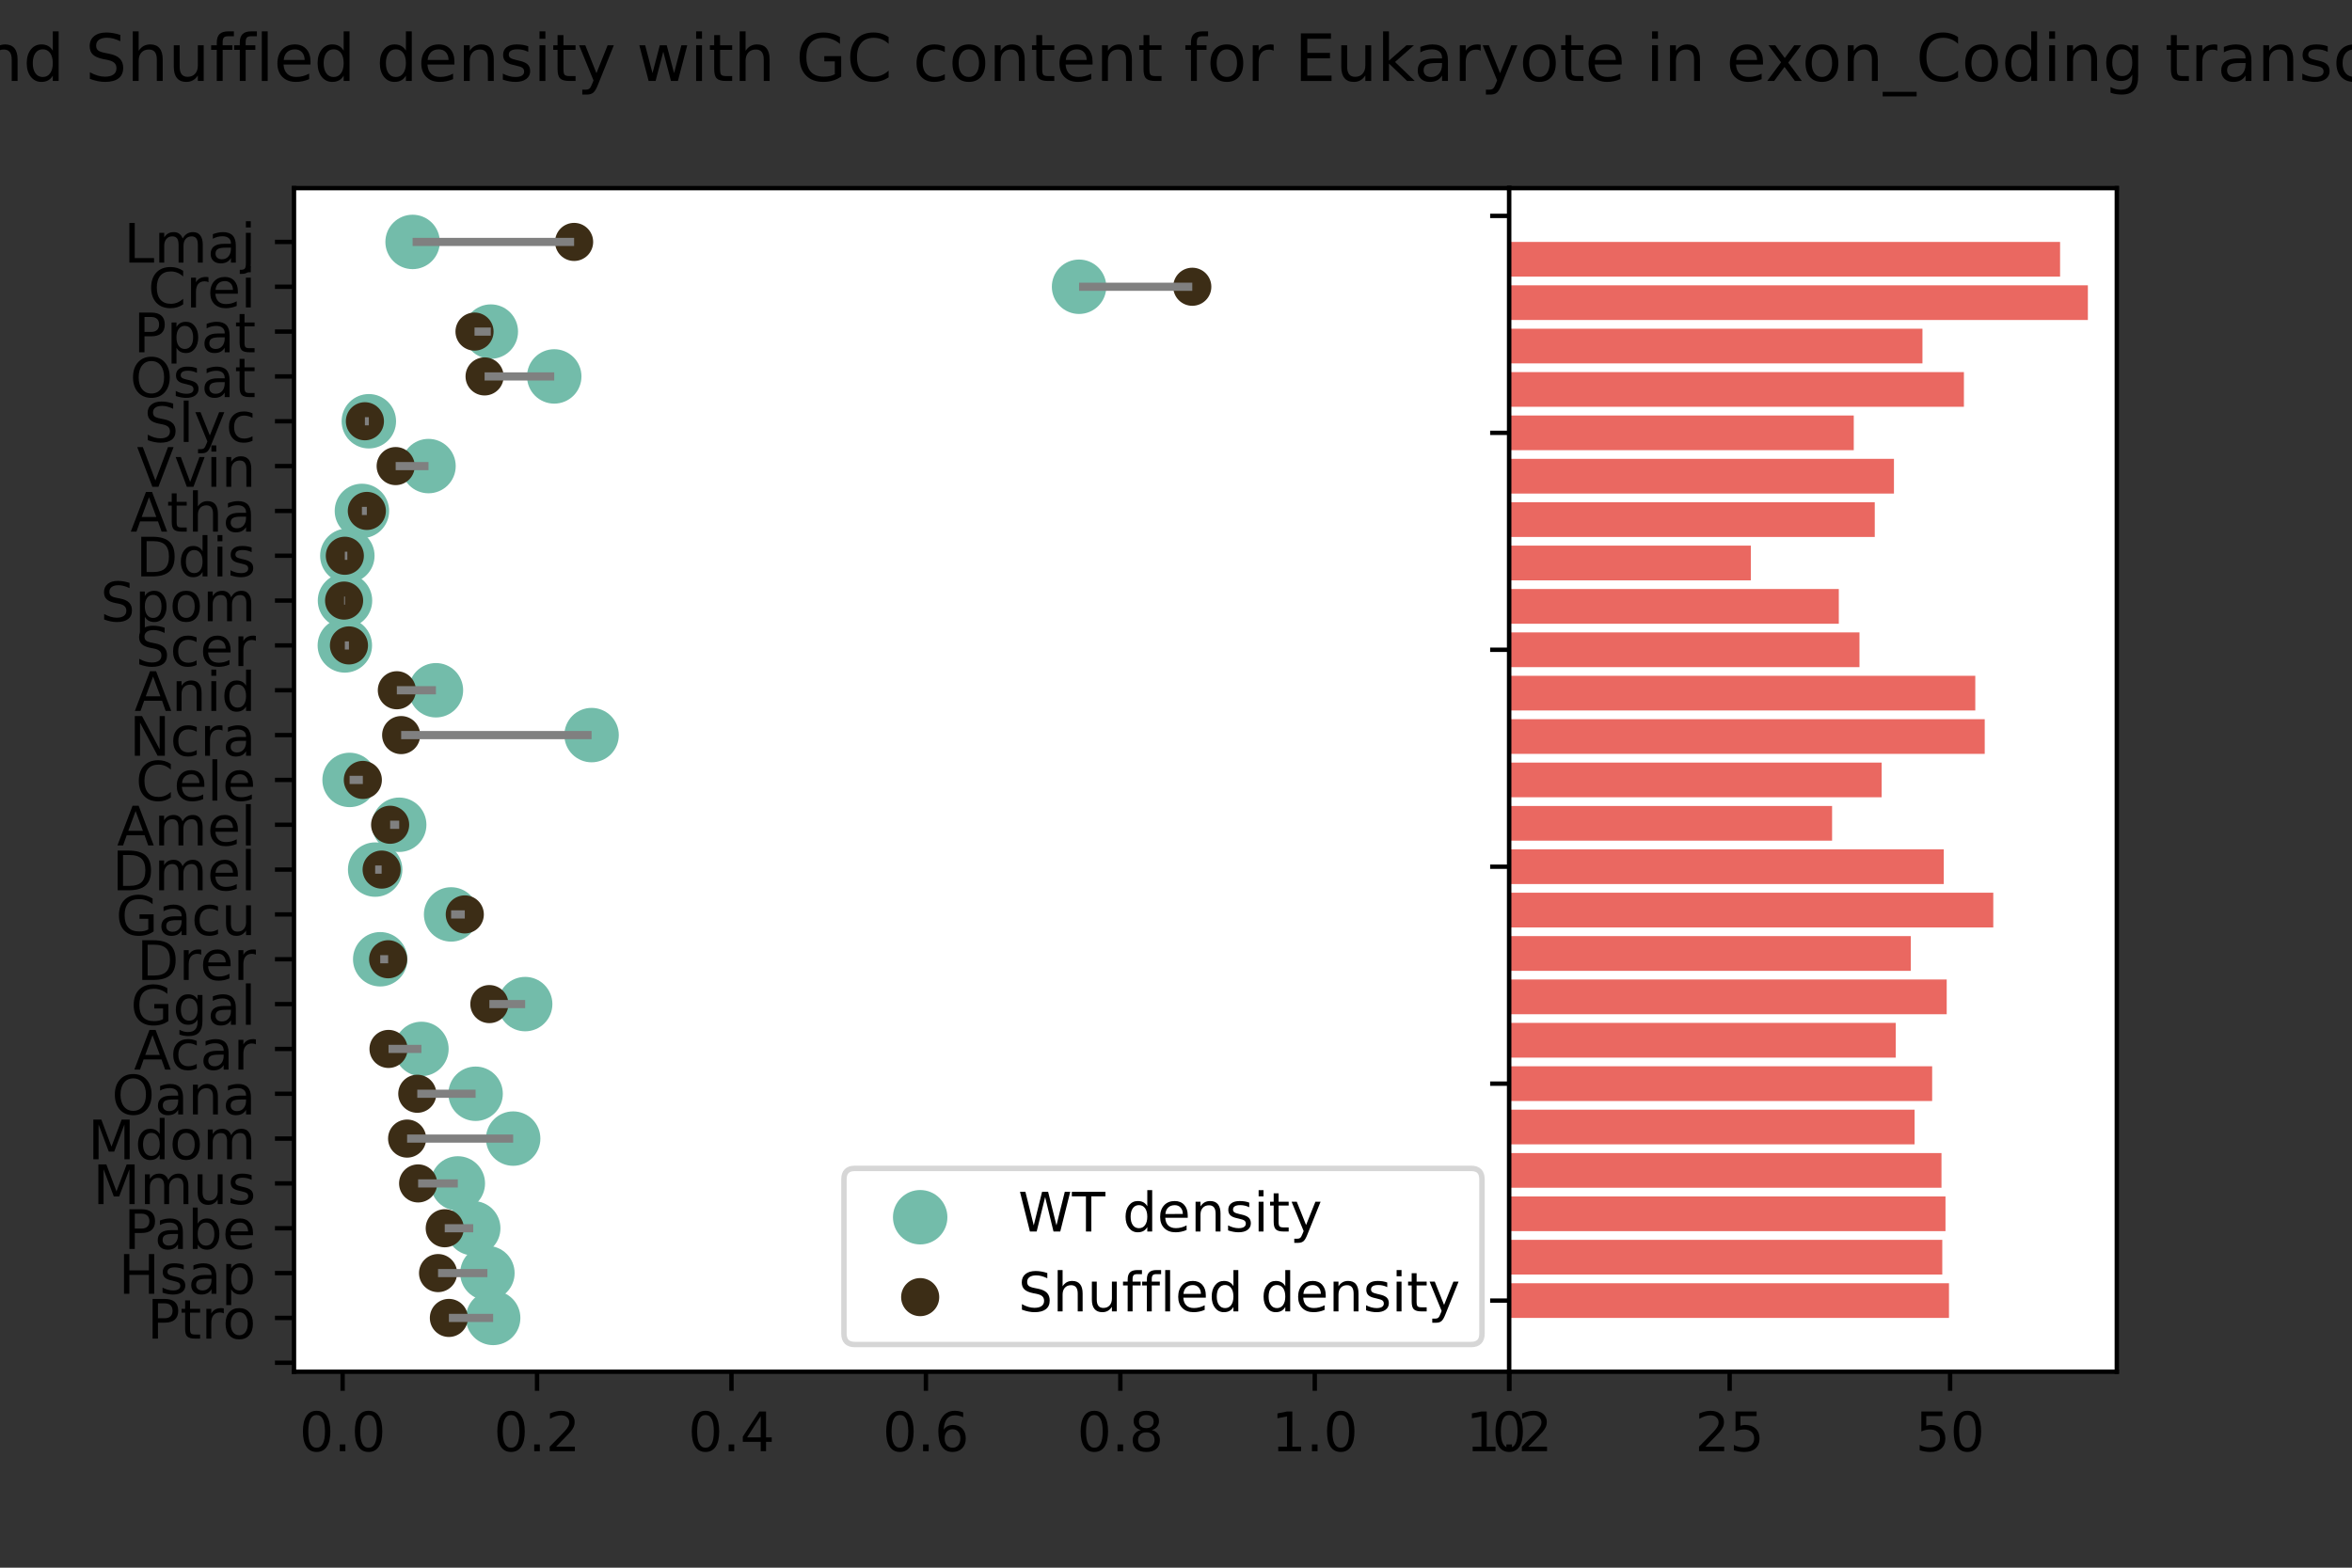 <?xml version="1.0" encoding="utf-8" standalone="no"?>
<!DOCTYPE svg PUBLIC "-//W3C//DTD SVG 1.1//EN"
  "http://www.w3.org/Graphics/SVG/1.1/DTD/svg11.dtd">
<!-- Created with matplotlib (https://matplotlib.org/) -->
<svg height="288pt" version="1.1" viewBox="0 0 432 288" width="432pt" xmlns="http://www.w3.org/2000/svg" xmlns:xlink="http://www.w3.org/1999/xlink">
 <rect x="0" y="0" width="432" height="288" fill="#333333" stroke="none"/>
 <defs>
  <style type="text/css">*{stroke-linecap:butt;stroke-linejoin:round;}</style>
 </defs>
 <g id="figure_1">
  <g id="patch_1">
   <path d="M 0 288 
L 432 288 
L 432 0 
L 0 0 
z
" style="fill:none;"/>
  </g>
  <g id="axes_1">
   <g id="patch_2">
    <path d="M 54 252 
L 277.2 252 
L 277.2 34.56 
L 54 34.56 
z
" style="fill:#ffffff;"/>
   </g>
   <g id="PathCollection_1">
    <defs>
     <path d="M 0 3 
C 0.796 3 1.559 2.684 2.121 2.121 
C 2.684 1.559 3 0.796 3 0 
C 3 -0.796 2.684 -1.559 2.121 -2.121 
C 1.559 -2.684 0.796 -3 0 -3 
C -0.796 -3 -1.559 -2.684 -2.121 -2.121 
C -2.684 -1.559 -3 -0.796 -3 0 
C -3 0.796 -2.684 1.559 -2.121 2.121 
C -1.559 2.684 -0.796 3 0 3 
z
" id="mb98b9eae66" style="stroke:#73bcaa;stroke-width:4;"/>
    </defs>
    <g clip-path="url(#p3ae476eaea)">
     <use style="fill:#73bcaa;stroke:#73bcaa;stroke-width:4;" x="90.58" xlink:href="#mb98b9eae66" y="242.116"/>
     <use style="fill:#73bcaa;stroke:#73bcaa;stroke-width:4;" x="89.523" xlink:href="#mb98b9eae66" y="233.88"/>
     <use style="fill:#73bcaa;stroke:#73bcaa;stroke-width:4;" x="86.919" xlink:href="#mb98b9eae66" y="225.644"/>
     <use style="fill:#73bcaa;stroke:#73bcaa;stroke-width:4;" x="84.089" xlink:href="#mb98b9eae66" y="217.407"/>
     <use style="fill:#73bcaa;stroke:#73bcaa;stroke-width:4;" x="94.254" xlink:href="#mb98b9eae66" y="209.171"/>
     <use style="fill:#73bcaa;stroke:#73bcaa;stroke-width:4;" x="87.356" xlink:href="#mb98b9eae66" y="200.935"/>
     <use style="fill:#73bcaa;stroke:#73bcaa;stroke-width:4;" x="77.405" xlink:href="#mb98b9eae66" y="192.698"/>
     <use style="fill:#73bcaa;stroke:#73bcaa;stroke-width:4;" x="96.459" xlink:href="#mb98b9eae66" y="184.462"/>
     <use style="fill:#73bcaa;stroke:#73bcaa;stroke-width:4;" x="69.835" xlink:href="#mb98b9eae66" y="176.225"/>
     <use style="fill:#73bcaa;stroke:#73bcaa;stroke-width:4;" x="82.857" xlink:href="#mb98b9eae66" y="167.989"/>
     <use style="fill:#73bcaa;stroke:#73bcaa;stroke-width:4;" x="68.908" xlink:href="#mb98b9eae66" y="159.753"/>
     <use style="fill:#73bcaa;stroke:#73bcaa;stroke-width:4;" x="73.323" xlink:href="#mb98b9eae66" y="151.516"/>
     <use style="fill:#73bcaa;stroke:#73bcaa;stroke-width:4;" x="64.21" xlink:href="#mb98b9eae66" y="143.28"/>
     <use style="fill:#73bcaa;stroke:#73bcaa;stroke-width:4;" x="108.659" xlink:href="#mb98b9eae66" y="135.044"/>
     <use style="fill:#73bcaa;stroke:#73bcaa;stroke-width:4;" x="80.069" xlink:href="#mb98b9eae66" y="126.807"/>
     <use style="fill:#73bcaa;stroke:#73bcaa;stroke-width:4;" x="63.337" xlink:href="#mb98b9eae66" y="118.571"/>
     <use style="fill:#73bcaa;stroke:#73bcaa;stroke-width:4;" x="63.367" xlink:href="#mb98b9eae66" y="110.335"/>
     <use style="fill:#73bcaa;stroke:#73bcaa;stroke-width:4;" x="63.798" xlink:href="#mb98b9eae66" y="102.098"/>
     <use style="fill:#73bcaa;stroke:#73bcaa;stroke-width:4;" x="66.474" xlink:href="#mb98b9eae66" y="93.862"/>
     <use style="fill:#73bcaa;stroke:#73bcaa;stroke-width:4;" x="78.704" xlink:href="#mb98b9eae66" y="85.625"/>
     <use style="fill:#73bcaa;stroke:#73bcaa;stroke-width:4;" x="67.746" xlink:href="#mb98b9eae66" y="77.389"/>
     <use style="fill:#73bcaa;stroke:#73bcaa;stroke-width:4;" x="101.799" xlink:href="#mb98b9eae66" y="69.153"/>
     <use style="fill:#73bcaa;stroke:#73bcaa;stroke-width:4;" x="90.151" xlink:href="#mb98b9eae66" y="60.916"/>
     <use style="fill:#73bcaa;stroke:#73bcaa;stroke-width:4;" x="198.195" xlink:href="#mb98b9eae66" y="52.68"/>
     <use style="fill:#73bcaa;stroke:#73bcaa;stroke-width:4;" x="75.784" xlink:href="#mb98b9eae66" y="44.444"/>
    </g>
   </g>
   <g id="PathCollection_2">
    <defs>
     <path d="M 0 3 
C 0.796 3 1.559 2.684 2.121 2.121 
C 2.684 1.559 3 0.796 3 0 
C 3 -0.796 2.684 -1.559 2.121 -2.121 
C 1.559 -2.684 0.796 -3 0 -3 
C -0.796 -3 -1.559 -2.684 -2.121 -2.121 
C -2.684 -1.559 -3 -0.796 -3 0 
C -3 0.796 -2.684 1.559 -2.121 2.121 
C -1.559 2.684 -0.796 3 0 3 
z
" id="md33541ab8a" style="stroke:#3c2d16;"/>
    </defs>
    <g clip-path="url(#p3ae476eaea)">
     <use style="fill:#3c2d16;stroke:#3c2d16;" x="82.449" xlink:href="#md33541ab8a" y="242.116"/>
     <use style="fill:#3c2d16;stroke:#3c2d16;" x="80.459" xlink:href="#md33541ab8a" y="233.88"/>
     <use style="fill:#3c2d16;stroke:#3c2d16;" x="81.687" xlink:href="#md33541ab8a" y="225.644"/>
     <use style="fill:#3c2d16;stroke:#3c2d16;" x="76.798" xlink:href="#md33541ab8a" y="217.407"/>
     <use style="fill:#3c2d16;stroke:#3c2d16;" x="74.777" xlink:href="#md33541ab8a" y="209.171"/>
     <use style="fill:#3c2d16;stroke:#3c2d16;" x="76.645" xlink:href="#md33541ab8a" y="200.935"/>
     <use style="fill:#3c2d16;stroke:#3c2d16;" x="71.361" xlink:href="#md33541ab8a" y="192.698"/>
     <use style="fill:#3c2d16;stroke:#3c2d16;" x="89.883" xlink:href="#md33541ab8a" y="184.462"/>
     <use style="fill:#3c2d16;stroke:#3c2d16;" x="71.292" xlink:href="#md33541ab8a" y="176.225"/>
     <use style="fill:#3c2d16;stroke:#3c2d16;" x="85.369" xlink:href="#md33541ab8a" y="167.989"/>
     <use style="fill:#3c2d16;stroke:#3c2d16;" x="70.097" xlink:href="#md33541ab8a" y="159.753"/>
     <use style="fill:#3c2d16;stroke:#3c2d16;" x="71.657" xlink:href="#md33541ab8a" y="151.516"/>
     <use style="fill:#3c2d16;stroke:#3c2d16;" x="66.644" xlink:href="#md33541ab8a" y="143.28"/>
     <use style="fill:#3c2d16;stroke:#3c2d16;" x="73.682" xlink:href="#md33541ab8a" y="135.044"/>
     <use style="fill:#3c2d16;stroke:#3c2d16;" x="72.89" xlink:href="#md33541ab8a" y="126.807"/>
     <use style="fill:#3c2d16;stroke:#3c2d16;" x="64.092" xlink:href="#md33541ab8a" y="118.571"/>
     <use style="fill:#3c2d16;stroke:#3c2d16;" x="63.202" xlink:href="#md33541ab8a" y="110.335"/>
     <use style="fill:#3c2d16;stroke:#3c2d16;" x="63.336" xlink:href="#md33541ab8a" y="102.098"/>
     <use style="fill:#3c2d16;stroke:#3c2d16;" x="67.379" xlink:href="#md33541ab8a" y="93.862"/>
     <use style="fill:#3c2d16;stroke:#3c2d16;" x="72.675" xlink:href="#md33541ab8a" y="85.625"/>
     <use style="fill:#3c2d16;stroke:#3c2d16;" x="67.024" xlink:href="#md33541ab8a" y="77.389"/>
     <use style="fill:#3c2d16;stroke:#3c2d16;" x="89.006" xlink:href="#md33541ab8a" y="69.153"/>
     <use style="fill:#3c2d16;stroke:#3c2d16;" x="87.157" xlink:href="#md33541ab8a" y="60.916"/>
     <use style="fill:#3c2d16;stroke:#3c2d16;" x="218.991" xlink:href="#md33541ab8a" y="52.68"/>
     <use style="fill:#3c2d16;stroke:#3c2d16;" x="105.448" xlink:href="#md33541ab8a" y="44.444"/>
    </g>
   </g>
   <g id="matplotlib.axis_1">
    <g id="xtick_1">
     <g id="line2d_1">
      <defs>
       <path d="M 0 0 
L 0 3.5 
" id="m061e9eb0d9" style="stroke:#000000;stroke-width:0.8;"/>
      </defs>
      <g>
       <use style="stroke:#000000;stroke-width:0.8;" x="62.928" xlink:href="#m061e9eb0d9" y="252"/>
      </g>
     </g>
     <g id="text_1">
      <!-- 0.0 -->
      <g transform="translate(54.976 266.598)scale(0.1 -0.1)">
       <defs>
        <path d="M 31.781 66.406 
Q 24.172 66.406 20.328 58.906 
Q 16.5 51.422 16.5 36.375 
Q 16.5 21.391 20.328 13.891 
Q 24.172 6.391 31.781 6.391 
Q 39.453 6.391 43.281 13.891 
Q 47.125 21.391 47.125 36.375 
Q 47.125 51.422 43.281 58.906 
Q 39.453 66.406 31.781 66.406 
z
M 31.781 74.219 
Q 44.047 74.219 50.516 64.516 
Q 56.984 54.828 56.984 36.375 
Q 56.984 17.969 50.516 8.266 
Q 44.047 -1.422 31.781 -1.422 
Q 19.531 -1.422 13.062 8.266 
Q 6.594 17.969 6.594 36.375 
Q 6.594 54.828 13.062 64.516 
Q 19.531 74.219 31.781 74.219 
z
" id="DejaVuSans-48"/>
        <path d="M 10.688 12.406 
L 21 12.406 
L 21 0 
L 10.688 0 
z
" id="DejaVuSans-46"/>
       </defs>
       <use xlink:href="#DejaVuSans-48"/>
       <use x="63.623" xlink:href="#DejaVuSans-46"/>
       <use x="95.41" xlink:href="#DejaVuSans-48"/>
      </g>
     </g>
    </g>
    <g id="xtick_2">
     <g id="line2d_2">
      <g>
       <use style="stroke:#000000;stroke-width:0.8;" x="98.64" xlink:href="#m061e9eb0d9" y="252"/>
      </g>
     </g>
     <g id="text_2">
      <!-- 0.2 -->
      <g transform="translate(90.688 266.598)scale(0.1 -0.1)">
       <defs>
        <path d="M 19.188 8.297 
L 53.609 8.297 
L 53.609 0 
L 7.328 0 
L 7.328 8.297 
Q 12.938 14.109 22.625 23.891 
Q 32.328 33.688 34.812 36.531 
Q 39.547 41.844 41.422 45.531 
Q 43.312 49.219 43.312 52.781 
Q 43.312 58.594 39.234 62.25 
Q 35.156 65.922 28.609 65.922 
Q 23.969 65.922 18.812 64.312 
Q 13.672 62.703 7.812 59.422 
L 7.812 69.391 
Q 13.766 71.781 18.938 73 
Q 24.125 74.219 28.422 74.219 
Q 39.75 74.219 46.484 68.547 
Q 53.219 62.891 53.219 53.422 
Q 53.219 48.922 51.531 44.891 
Q 49.859 40.875 45.406 35.406 
Q 44.188 33.984 37.641 27.219 
Q 31.109 20.453 19.188 8.297 
z
" id="DejaVuSans-50"/>
       </defs>
       <use xlink:href="#DejaVuSans-48"/>
       <use x="63.623" xlink:href="#DejaVuSans-46"/>
       <use x="95.41" xlink:href="#DejaVuSans-50"/>
      </g>
     </g>
    </g>
    <g id="xtick_3">
     <g id="line2d_3">
      <g>
       <use style="stroke:#000000;stroke-width:0.8;" x="134.352" xlink:href="#m061e9eb0d9" y="252"/>
      </g>
     </g>
     <g id="text_3">
      <!-- 0.4 -->
      <g transform="translate(126.4 266.598)scale(0.1 -0.1)">
       <defs>
        <path d="M 37.797 64.312 
L 12.891 25.391 
L 37.797 25.391 
z
M 35.203 72.906 
L 47.609 72.906 
L 47.609 25.391 
L 58.016 25.391 
L 58.016 17.188 
L 47.609 17.188 
L 47.609 0 
L 37.797 0 
L 37.797 17.188 
L 4.891 17.188 
L 4.891 26.703 
z
" id="DejaVuSans-52"/>
       </defs>
       <use xlink:href="#DejaVuSans-48"/>
       <use x="63.623" xlink:href="#DejaVuSans-46"/>
       <use x="95.41" xlink:href="#DejaVuSans-52"/>
      </g>
     </g>
    </g>
    <g id="xtick_4">
     <g id="line2d_4">
      <g>
       <use style="stroke:#000000;stroke-width:0.8;" x="170.064" xlink:href="#m061e9eb0d9" y="252"/>
      </g>
     </g>
     <g id="text_4">
      <!-- 0.6 -->
      <g transform="translate(162.112 266.598)scale(0.1 -0.1)">
       <defs>
        <path d="M 33.016 40.375 
Q 26.375 40.375 22.484 35.828 
Q 18.609 31.297 18.609 23.391 
Q 18.609 15.531 22.484 10.953 
Q 26.375 6.391 33.016 6.391 
Q 39.656 6.391 43.531 10.953 
Q 47.406 15.531 47.406 23.391 
Q 47.406 31.297 43.531 35.828 
Q 39.656 40.375 33.016 40.375 
z
M 52.594 71.297 
L 52.594 62.312 
Q 48.875 64.062 45.094 64.984 
Q 41.312 65.922 37.594 65.922 
Q 27.828 65.922 22.672 59.328 
Q 17.531 52.734 16.797 39.406 
Q 19.672 43.656 24.016 45.922 
Q 28.375 48.188 33.594 48.188 
Q 44.578 48.188 50.953 41.516 
Q 57.328 34.859 57.328 23.391 
Q 57.328 12.156 50.688 5.359 
Q 44.047 -1.422 33.016 -1.422 
Q 20.359 -1.422 13.672 8.266 
Q 6.984 17.969 6.984 36.375 
Q 6.984 53.656 15.188 63.938 
Q 23.391 74.219 37.203 74.219 
Q 40.922 74.219 44.703 73.484 
Q 48.484 72.75 52.594 71.297 
z
" id="DejaVuSans-54"/>
       </defs>
       <use xlink:href="#DejaVuSans-48"/>
       <use x="63.623" xlink:href="#DejaVuSans-46"/>
       <use x="95.41" xlink:href="#DejaVuSans-54"/>
      </g>
     </g>
    </g>
    <g id="xtick_5">
     <g id="line2d_5">
      <g>
       <use style="stroke:#000000;stroke-width:0.8;" x="205.776" xlink:href="#m061e9eb0d9" y="252"/>
      </g>
     </g>
     <g id="text_5">
      <!-- 0.8 -->
      <g transform="translate(197.824 266.598)scale(0.1 -0.1)">
       <defs>
        <path d="M 31.781 34.625 
Q 24.75 34.625 20.719 30.859 
Q 16.703 27.094 16.703 20.516 
Q 16.703 13.922 20.719 10.156 
Q 24.75 6.391 31.781 6.391 
Q 38.812 6.391 42.859 10.172 
Q 46.922 13.969 46.922 20.516 
Q 46.922 27.094 42.891 30.859 
Q 38.875 34.625 31.781 34.625 
z
M 21.922 38.812 
Q 15.578 40.375 12.031 44.719 
Q 8.5 49.078 8.5 55.328 
Q 8.5 64.062 14.719 69.141 
Q 20.953 74.219 31.781 74.219 
Q 42.672 74.219 48.875 69.141 
Q 55.078 64.062 55.078 55.328 
Q 55.078 49.078 51.531 44.719 
Q 48 40.375 41.703 38.812 
Q 48.828 37.156 52.797 32.312 
Q 56.781 27.484 56.781 20.516 
Q 56.781 9.906 50.312 4.234 
Q 43.844 -1.422 31.781 -1.422 
Q 19.734 -1.422 13.25 4.234 
Q 6.781 9.906 6.781 20.516 
Q 6.781 27.484 10.781 32.312 
Q 14.797 37.156 21.922 38.812 
z
M 18.312 54.391 
Q 18.312 48.734 21.844 45.562 
Q 25.391 42.391 31.781 42.391 
Q 38.141 42.391 41.719 45.562 
Q 45.312 48.734 45.312 54.391 
Q 45.312 60.062 41.719 63.234 
Q 38.141 66.406 31.781 66.406 
Q 25.391 66.406 21.844 63.234 
Q 18.312 60.062 18.312 54.391 
z
" id="DejaVuSans-56"/>
       </defs>
       <use xlink:href="#DejaVuSans-48"/>
       <use x="63.623" xlink:href="#DejaVuSans-46"/>
       <use x="95.41" xlink:href="#DejaVuSans-56"/>
      </g>
     </g>
    </g>
    <g id="xtick_6">
     <g id="line2d_6">
      <g>
       <use style="stroke:#000000;stroke-width:0.8;" x="241.488" xlink:href="#m061e9eb0d9" y="252"/>
      </g>
     </g>
     <g id="text_6">
      <!-- 1.0 -->
      <g transform="translate(233.536 266.598)scale(0.1 -0.1)">
       <defs>
        <path d="M 12.406 8.297 
L 28.516 8.297 
L 28.516 63.922 
L 10.984 60.406 
L 10.984 69.391 
L 28.422 72.906 
L 38.281 72.906 
L 38.281 8.297 
L 54.391 8.297 
L 54.391 0 
L 12.406 0 
z
" id="DejaVuSans-49"/>
       </defs>
       <use xlink:href="#DejaVuSans-49"/>
       <use x="63.623" xlink:href="#DejaVuSans-46"/>
       <use x="95.41" xlink:href="#DejaVuSans-48"/>
      </g>
     </g>
    </g>
    <g id="xtick_7">
     <g id="line2d_7">
      <g>
       <use style="stroke:#000000;stroke-width:0.8;" x="277.2" xlink:href="#m061e9eb0d9" y="252"/>
      </g>
     </g>
     <g id="text_7">
      <!-- 1.2 -->
      <g transform="translate(269.248 266.598)scale(0.1 -0.1)">
       <use xlink:href="#DejaVuSans-49"/>
       <use x="63.623" xlink:href="#DejaVuSans-46"/>
       <use x="95.41" xlink:href="#DejaVuSans-50"/>
      </g>
     </g>
    </g>
   </g>
   <g id="matplotlib.axis_2">
    <g id="ytick_1">
     <g id="line2d_8">
      <defs>
       <path d="M 0 0 
L -3.5 0 
" id="m9d6149b15e" style="stroke:#000000;stroke-width:0.8;"/>
      </defs>
      <g>
       <use style="stroke:#000000;stroke-width:0.8;" x="54" xlink:href="#m9d6149b15e" y="250.353"/>
      </g>
     </g>
    </g>
    <g id="ytick_2">
     <g id="line2d_9">
      <g>
       <use style="stroke:#000000;stroke-width:0.8;" x="54" xlink:href="#m9d6149b15e" y="242.116"/>
      </g>
     </g>
     <g id="text_8">
      <!-- Ptro -->
      <g transform="translate(27.045 245.916)scale(0.1 -0.1)">
       <defs>
        <path d="M 19.672 64.797 
L 19.672 37.406 
L 32.078 37.406 
Q 38.969 37.406 42.719 40.969 
Q 46.484 44.531 46.484 51.125 
Q 46.484 57.672 42.719 61.234 
Q 38.969 64.797 32.078 64.797 
z
M 9.812 72.906 
L 32.078 72.906 
Q 44.344 72.906 50.609 67.359 
Q 56.891 61.812 56.891 51.125 
Q 56.891 40.328 50.609 34.812 
Q 44.344 29.297 32.078 29.297 
L 19.672 29.297 
L 19.672 0 
L 9.812 0 
z
" id="DejaVuSans-80"/>
        <path d="M 18.312 70.219 
L 18.312 54.688 
L 36.812 54.688 
L 36.812 47.703 
L 18.312 47.703 
L 18.312 18.016 
Q 18.312 11.328 20.141 9.422 
Q 21.969 7.516 27.594 7.516 
L 36.812 7.516 
L 36.812 0 
L 27.594 0 
Q 17.188 0 13.234 3.875 
Q 9.281 7.766 9.281 18.016 
L 9.281 47.703 
L 2.688 47.703 
L 2.688 54.688 
L 9.281 54.688 
L 9.281 70.219 
z
" id="DejaVuSans-116"/>
        <path d="M 41.109 46.297 
Q 39.594 47.172 37.812 47.578 
Q 36.031 48 33.891 48 
Q 26.266 48 22.188 43.047 
Q 18.109 38.094 18.109 28.812 
L 18.109 0 
L 9.078 0 
L 9.078 54.688 
L 18.109 54.688 
L 18.109 46.188 
Q 20.953 51.172 25.484 53.578 
Q 30.031 56 36.531 56 
Q 37.453 56 38.578 55.875 
Q 39.703 55.766 41.062 55.516 
z
" id="DejaVuSans-114"/>
        <path d="M 30.609 48.391 
Q 23.391 48.391 19.188 42.75 
Q 14.984 37.109 14.984 27.297 
Q 14.984 17.484 19.156 11.844 
Q 23.344 6.203 30.609 6.203 
Q 37.797 6.203 41.984 11.859 
Q 46.188 17.531 46.188 27.297 
Q 46.188 37.016 41.984 42.703 
Q 37.797 48.391 30.609 48.391 
z
M 30.609 56 
Q 42.328 56 49.016 48.375 
Q 55.719 40.766 55.719 27.297 
Q 55.719 13.875 49.016 6.219 
Q 42.328 -1.422 30.609 -1.422 
Q 18.844 -1.422 12.172 6.219 
Q 5.516 13.875 5.516 27.297 
Q 5.516 40.766 12.172 48.375 
Q 18.844 56 30.609 56 
z
" id="DejaVuSans-111"/>
       </defs>
       <use xlink:href="#DejaVuSans-80"/>
       <use x="60.303" xlink:href="#DejaVuSans-116"/>
       <use x="99.512" xlink:href="#DejaVuSans-114"/>
       <use x="138.375" xlink:href="#DejaVuSans-111"/>
      </g>
     </g>
    </g>
    <g id="ytick_3">
     <g id="line2d_10">
      <g>
       <use style="stroke:#000000;stroke-width:0.8;" x="54" xlink:href="#m9d6149b15e" y="233.88"/>
      </g>
     </g>
     <g id="text_9">
      <!-- Hsap -->
      <g transform="translate(21.794 237.679)scale(0.1 -0.1)">
       <defs>
        <path d="M 9.812 72.906 
L 19.672 72.906 
L 19.672 43.016 
L 55.516 43.016 
L 55.516 72.906 
L 65.375 72.906 
L 65.375 0 
L 55.516 0 
L 55.516 34.719 
L 19.672 34.719 
L 19.672 0 
L 9.812 0 
z
" id="DejaVuSans-72"/>
        <path d="M 44.281 53.078 
L 44.281 44.578 
Q 40.484 46.531 36.375 47.5 
Q 32.281 48.484 27.875 48.484 
Q 21.188 48.484 17.844 46.438 
Q 14.5 44.391 14.5 40.281 
Q 14.5 37.156 16.891 35.375 
Q 19.281 33.594 26.516 31.984 
L 29.594 31.297 
Q 39.156 29.25 43.188 25.516 
Q 47.219 21.781 47.219 15.094 
Q 47.219 7.469 41.188 3.016 
Q 35.156 -1.422 24.609 -1.422 
Q 20.219 -1.422 15.453 -0.562 
Q 10.688 0.297 5.422 2 
L 5.422 11.281 
Q 10.406 8.688 15.234 7.391 
Q 20.062 6.109 24.812 6.109 
Q 31.156 6.109 34.562 8.281 
Q 37.984 10.453 37.984 14.406 
Q 37.984 18.062 35.516 20.016 
Q 33.062 21.969 24.703 23.781 
L 21.578 24.516 
Q 13.234 26.266 9.516 29.906 
Q 5.812 33.547 5.812 39.891 
Q 5.812 47.609 11.281 51.797 
Q 16.75 56 26.812 56 
Q 31.781 56 36.172 55.266 
Q 40.578 54.547 44.281 53.078 
z
" id="DejaVuSans-115"/>
        <path d="M 34.281 27.484 
Q 23.391 27.484 19.188 25 
Q 14.984 22.516 14.984 16.5 
Q 14.984 11.719 18.141 8.906 
Q 21.297 6.109 26.703 6.109 
Q 34.188 6.109 38.703 11.406 
Q 43.219 16.703 43.219 25.484 
L 43.219 27.484 
z
M 52.203 31.203 
L 52.203 0 
L 43.219 0 
L 43.219 8.297 
Q 40.141 3.328 35.547 0.953 
Q 30.953 -1.422 24.312 -1.422 
Q 15.922 -1.422 10.953 3.297 
Q 6 8.016 6 15.922 
Q 6 25.141 12.172 29.828 
Q 18.359 34.516 30.609 34.516 
L 43.219 34.516 
L 43.219 35.406 
Q 43.219 41.609 39.141 45 
Q 35.062 48.391 27.688 48.391 
Q 23 48.391 18.547 47.266 
Q 14.109 46.141 10.016 43.891 
L 10.016 52.203 
Q 14.938 54.109 19.578 55.047 
Q 24.219 56 28.609 56 
Q 40.484 56 46.344 49.844 
Q 52.203 43.703 52.203 31.203 
z
" id="DejaVuSans-97"/>
        <path d="M 18.109 8.203 
L 18.109 -20.797 
L 9.078 -20.797 
L 9.078 54.688 
L 18.109 54.688 
L 18.109 46.391 
Q 20.953 51.266 25.266 53.625 
Q 29.594 56 35.594 56 
Q 45.562 56 51.781 48.094 
Q 58.016 40.188 58.016 27.297 
Q 58.016 14.406 51.781 6.484 
Q 45.562 -1.422 35.594 -1.422 
Q 29.594 -1.422 25.266 0.953 
Q 20.953 3.328 18.109 8.203 
z
M 48.688 27.297 
Q 48.688 37.203 44.609 42.844 
Q 40.531 48.484 33.406 48.484 
Q 26.266 48.484 22.188 42.844 
Q 18.109 37.203 18.109 27.297 
Q 18.109 17.391 22.188 11.75 
Q 26.266 6.109 33.406 6.109 
Q 40.531 6.109 44.609 11.75 
Q 48.688 17.391 48.688 27.297 
z
" id="DejaVuSans-112"/>
       </defs>
       <use xlink:href="#DejaVuSans-72"/>
       <use x="75.195" xlink:href="#DejaVuSans-115"/>
       <use x="127.295" xlink:href="#DejaVuSans-97"/>
       <use x="188.574" xlink:href="#DejaVuSans-112"/>
      </g>
     </g>
    </g>
    <g id="ytick_4">
     <g id="line2d_11">
      <g>
       <use style="stroke:#000000;stroke-width:0.8;" x="54" xlink:href="#m9d6149b15e" y="225.644"/>
      </g>
     </g>
     <g id="text_10">
      <!-- Pabe -->
      <g transform="translate(22.791 229.443)scale(0.1 -0.1)">
       <defs>
        <path d="M 48.688 27.297 
Q 48.688 37.203 44.609 42.844 
Q 40.531 48.484 33.406 48.484 
Q 26.266 48.484 22.188 42.844 
Q 18.109 37.203 18.109 27.297 
Q 18.109 17.391 22.188 11.75 
Q 26.266 6.109 33.406 6.109 
Q 40.531 6.109 44.609 11.75 
Q 48.688 17.391 48.688 27.297 
z
M 18.109 46.391 
Q 20.953 51.266 25.266 53.625 
Q 29.594 56 35.594 56 
Q 45.562 56 51.781 48.094 
Q 58.016 40.188 58.016 27.297 
Q 58.016 14.406 51.781 6.484 
Q 45.562 -1.422 35.594 -1.422 
Q 29.594 -1.422 25.266 0.953 
Q 20.953 3.328 18.109 8.203 
L 18.109 0 
L 9.078 0 
L 9.078 75.984 
L 18.109 75.984 
z
" id="DejaVuSans-98"/>
        <path d="M 56.203 29.594 
L 56.203 25.203 
L 14.891 25.203 
Q 15.484 15.922 20.484 11.062 
Q 25.484 6.203 34.422 6.203 
Q 39.594 6.203 44.453 7.469 
Q 49.312 8.734 54.109 11.281 
L 54.109 2.781 
Q 49.266 0.734 44.188 -0.344 
Q 39.109 -1.422 33.891 -1.422 
Q 20.797 -1.422 13.156 6.188 
Q 5.516 13.812 5.516 26.812 
Q 5.516 40.234 12.766 48.109 
Q 20.016 56 32.328 56 
Q 43.359 56 49.781 48.891 
Q 56.203 41.797 56.203 29.594 
z
M 47.219 32.234 
Q 47.125 39.594 43.094 43.984 
Q 39.062 48.391 32.422 48.391 
Q 24.906 48.391 20.391 44.141 
Q 15.875 39.891 15.188 32.172 
z
" id="DejaVuSans-101"/>
       </defs>
       <use xlink:href="#DejaVuSans-80"/>
       <use x="55.803" xlink:href="#DejaVuSans-97"/>
       <use x="117.082" xlink:href="#DejaVuSans-98"/>
       <use x="180.559" xlink:href="#DejaVuSans-101"/>
      </g>
     </g>
    </g>
    <g id="ytick_5">
     <g id="line2d_12">
      <g>
       <use style="stroke:#000000;stroke-width:0.8;" x="54" xlink:href="#m9d6149b15e" y="217.407"/>
      </g>
     </g>
     <g id="text_11">
      <!-- Mmus -->
      <g transform="translate(17.084 221.206)scale(0.1 -0.1)">
       <defs>
        <path d="M 9.812 72.906 
L 24.516 72.906 
L 43.109 23.297 
L 61.812 72.906 
L 76.516 72.906 
L 76.516 0 
L 66.891 0 
L 66.891 64.016 
L 48.094 14.016 
L 38.188 14.016 
L 19.391 64.016 
L 19.391 0 
L 9.812 0 
z
" id="DejaVuSans-77"/>
        <path d="M 52 44.188 
Q 55.375 50.25 60.062 53.125 
Q 64.75 56 71.094 56 
Q 79.641 56 84.281 50.016 
Q 88.922 44.047 88.922 33.016 
L 88.922 0 
L 79.891 0 
L 79.891 32.719 
Q 79.891 40.578 77.094 44.375 
Q 74.312 48.188 68.609 48.188 
Q 61.625 48.188 57.562 43.547 
Q 53.516 38.922 53.516 30.906 
L 53.516 0 
L 44.484 0 
L 44.484 32.719 
Q 44.484 40.625 41.703 44.406 
Q 38.922 48.188 33.109 48.188 
Q 26.219 48.188 22.156 43.531 
Q 18.109 38.875 18.109 30.906 
L 18.109 0 
L 9.078 0 
L 9.078 54.688 
L 18.109 54.688 
L 18.109 46.188 
Q 21.188 51.219 25.484 53.609 
Q 29.781 56 35.688 56 
Q 41.656 56 45.828 52.969 
Q 50 49.953 52 44.188 
z
" id="DejaVuSans-109"/>
        <path d="M 8.5 21.578 
L 8.5 54.688 
L 17.484 54.688 
L 17.484 21.922 
Q 17.484 14.156 20.5 10.266 
Q 23.531 6.391 29.594 6.391 
Q 36.859 6.391 41.078 11.031 
Q 45.312 15.672 45.312 23.688 
L 45.312 54.688 
L 54.297 54.688 
L 54.297 0 
L 45.312 0 
L 45.312 8.406 
Q 42.047 3.422 37.719 1 
Q 33.406 -1.422 27.688 -1.422 
Q 18.266 -1.422 13.375 4.438 
Q 8.5 10.297 8.5 21.578 
z
M 31.109 56 
z
" id="DejaVuSans-117"/>
       </defs>
       <use xlink:href="#DejaVuSans-77"/>
       <use x="86.279" xlink:href="#DejaVuSans-109"/>
       <use x="183.691" xlink:href="#DejaVuSans-117"/>
       <use x="247.07" xlink:href="#DejaVuSans-115"/>
      </g>
     </g>
    </g>
    <g id="ytick_6">
     <g id="line2d_13">
      <g>
       <use style="stroke:#000000;stroke-width:0.8;" x="54" xlink:href="#m9d6149b15e" y="209.171"/>
      </g>
     </g>
     <g id="text_12">
      <!-- Mdom -->
      <g transform="translate(16.164 212.97)scale(0.1 -0.1)">
       <defs>
        <path d="M 45.406 46.391 
L 45.406 75.984 
L 54.391 75.984 
L 54.391 0 
L 45.406 0 
L 45.406 8.203 
Q 42.578 3.328 38.25 0.953 
Q 33.938 -1.422 27.875 -1.422 
Q 17.969 -1.422 11.734 6.484 
Q 5.516 14.406 5.516 27.297 
Q 5.516 40.188 11.734 48.094 
Q 17.969 56 27.875 56 
Q 33.938 56 38.25 53.625 
Q 42.578 51.266 45.406 46.391 
z
M 14.797 27.297 
Q 14.797 17.391 18.875 11.75 
Q 22.953 6.109 30.078 6.109 
Q 37.203 6.109 41.297 11.75 
Q 45.406 17.391 45.406 27.297 
Q 45.406 37.203 41.297 42.844 
Q 37.203 48.484 30.078 48.484 
Q 22.953 48.484 18.875 42.844 
Q 14.797 37.203 14.797 27.297 
z
" id="DejaVuSans-100"/>
       </defs>
       <use xlink:href="#DejaVuSans-77"/>
       <use x="86.279" xlink:href="#DejaVuSans-100"/>
       <use x="149.756" xlink:href="#DejaVuSans-111"/>
       <use x="210.938" xlink:href="#DejaVuSans-109"/>
      </g>
     </g>
    </g>
    <g id="ytick_7">
     <g id="line2d_14">
      <g>
       <use style="stroke:#000000;stroke-width:0.8;" x="54" xlink:href="#m9d6149b15e" y="200.935"/>
      </g>
     </g>
     <g id="text_13">
      <!-- Oana -->
      <g transform="translate(20.534 204.734)scale(0.1 -0.1)">
       <defs>
        <path d="M 39.406 66.219 
Q 28.656 66.219 22.328 58.203 
Q 16.016 50.203 16.016 36.375 
Q 16.016 22.609 22.328 14.594 
Q 28.656 6.594 39.406 6.594 
Q 50.141 6.594 56.422 14.594 
Q 62.703 22.609 62.703 36.375 
Q 62.703 50.203 56.422 58.203 
Q 50.141 66.219 39.406 66.219 
z
M 39.406 74.219 
Q 54.734 74.219 63.906 63.938 
Q 73.094 53.656 73.094 36.375 
Q 73.094 19.141 63.906 8.859 
Q 54.734 -1.422 39.406 -1.422 
Q 24.031 -1.422 14.812 8.828 
Q 5.609 19.094 5.609 36.375 
Q 5.609 53.656 14.812 63.938 
Q 24.031 74.219 39.406 74.219 
z
" id="DejaVuSans-79"/>
        <path d="M 54.891 33.016 
L 54.891 0 
L 45.906 0 
L 45.906 32.719 
Q 45.906 40.484 42.875 44.328 
Q 39.844 48.188 33.797 48.188 
Q 26.516 48.188 22.312 43.547 
Q 18.109 38.922 18.109 30.906 
L 18.109 0 
L 9.078 0 
L 9.078 54.688 
L 18.109 54.688 
L 18.109 46.188 
Q 21.344 51.125 25.703 53.562 
Q 30.078 56 35.797 56 
Q 45.219 56 50.047 50.172 
Q 54.891 44.344 54.891 33.016 
z
" id="DejaVuSans-110"/>
       </defs>
       <use xlink:href="#DejaVuSans-79"/>
       <use x="78.711" xlink:href="#DejaVuSans-97"/>
       <use x="139.99" xlink:href="#DejaVuSans-110"/>
       <use x="203.369" xlink:href="#DejaVuSans-97"/>
      </g>
     </g>
    </g>
    <g id="ytick_8">
     <g id="line2d_15">
      <g>
       <use style="stroke:#000000;stroke-width:0.8;" x="54" xlink:href="#m9d6149b15e" y="192.698"/>
      </g>
     </g>
     <g id="text_14">
      <!-- Acar -->
      <g transform="translate(24.597 196.497)scale(0.1 -0.1)">
       <defs>
        <path d="M 34.188 63.188 
L 20.797 26.906 
L 47.609 26.906 
z
M 28.609 72.906 
L 39.797 72.906 
L 67.578 0 
L 57.328 0 
L 50.688 18.703 
L 17.828 18.703 
L 11.188 0 
L 0.781 0 
z
" id="DejaVuSans-65"/>
        <path d="M 48.781 52.594 
L 48.781 44.188 
Q 44.969 46.297 41.141 47.344 
Q 37.312 48.391 33.406 48.391 
Q 24.656 48.391 19.812 42.844 
Q 14.984 37.312 14.984 27.297 
Q 14.984 17.281 19.812 11.734 
Q 24.656 6.203 33.406 6.203 
Q 37.312 6.203 41.141 7.25 
Q 44.969 8.297 48.781 10.406 
L 48.781 2.094 
Q 45.016 0.344 40.984 -0.531 
Q 36.969 -1.422 32.422 -1.422 
Q 20.062 -1.422 12.781 6.344 
Q 5.516 14.109 5.516 27.297 
Q 5.516 40.672 12.859 48.328 
Q 20.219 56 33.016 56 
Q 37.156 56 41.109 55.141 
Q 45.062 54.297 48.781 52.594 
z
" id="DejaVuSans-99"/>
       </defs>
       <use xlink:href="#DejaVuSans-65"/>
       <use x="66.658" xlink:href="#DejaVuSans-99"/>
       <use x="121.639" xlink:href="#DejaVuSans-97"/>
       <use x="182.918" xlink:href="#DejaVuSans-114"/>
      </g>
     </g>
    </g>
    <g id="ytick_9">
     <g id="line2d_16">
      <g>
       <use style="stroke:#000000;stroke-width:0.8;" x="54" xlink:href="#m9d6149b15e" y="184.462"/>
      </g>
     </g>
     <g id="text_15">
      <!-- Ggal -->
      <g transform="translate(23.997 188.261)scale(0.1 -0.1)">
       <defs>
        <path d="M 59.516 10.406 
L 59.516 29.984 
L 43.406 29.984 
L 43.406 38.094 
L 69.281 38.094 
L 69.281 6.781 
Q 63.578 2.734 56.688 0.656 
Q 49.812 -1.422 42 -1.422 
Q 24.906 -1.422 15.25 8.562 
Q 5.609 18.562 5.609 36.375 
Q 5.609 54.25 15.25 64.234 
Q 24.906 74.219 42 74.219 
Q 49.125 74.219 55.547 72.453 
Q 61.969 70.703 67.391 67.281 
L 67.391 56.781 
Q 61.922 61.422 55.766 63.766 
Q 49.609 66.109 42.828 66.109 
Q 29.438 66.109 22.719 58.641 
Q 16.016 51.172 16.016 36.375 
Q 16.016 21.625 22.719 14.156 
Q 29.438 6.688 42.828 6.688 
Q 48.047 6.688 52.141 7.594 
Q 56.25 8.5 59.516 10.406 
z
" id="DejaVuSans-71"/>
        <path d="M 45.406 27.984 
Q 45.406 37.75 41.375 43.109 
Q 37.359 48.484 30.078 48.484 
Q 22.859 48.484 18.828 43.109 
Q 14.797 37.75 14.797 27.984 
Q 14.797 18.266 18.828 12.891 
Q 22.859 7.516 30.078 7.516 
Q 37.359 7.516 41.375 12.891 
Q 45.406 18.266 45.406 27.984 
z
M 54.391 6.781 
Q 54.391 -7.172 48.188 -13.984 
Q 42 -20.797 29.203 -20.797 
Q 24.469 -20.797 20.266 -20.094 
Q 16.062 -19.391 12.109 -17.922 
L 12.109 -9.188 
Q 16.062 -11.328 19.922 -12.344 
Q 23.781 -13.375 27.781 -13.375 
Q 36.625 -13.375 41.016 -8.766 
Q 45.406 -4.156 45.406 5.172 
L 45.406 9.625 
Q 42.625 4.781 38.281 2.391 
Q 33.938 0 27.875 0 
Q 17.828 0 11.672 7.656 
Q 5.516 15.328 5.516 27.984 
Q 5.516 40.672 11.672 48.328 
Q 17.828 56 27.875 56 
Q 33.938 56 38.281 53.609 
Q 42.625 51.219 45.406 46.391 
L 45.406 54.688 
L 54.391 54.688 
z
" id="DejaVuSans-103"/>
        <path d="M 9.422 75.984 
L 18.406 75.984 
L 18.406 0 
L 9.422 0 
z
" id="DejaVuSans-108"/>
       </defs>
       <use xlink:href="#DejaVuSans-71"/>
       <use x="77.49" xlink:href="#DejaVuSans-103"/>
       <use x="140.967" xlink:href="#DejaVuSans-97"/>
       <use x="202.246" xlink:href="#DejaVuSans-108"/>
      </g>
     </g>
    </g>
    <g id="ytick_10">
     <g id="line2d_17">
      <g>
       <use style="stroke:#000000;stroke-width:0.8;" x="54" xlink:href="#m9d6149b15e" y="176.225"/>
      </g>
     </g>
     <g id="text_16">
      <!-- Drer -->
      <g transform="translate(25.15 180.025)scale(0.1 -0.1)">
       <defs>
        <path d="M 19.672 64.797 
L 19.672 8.109 
L 31.594 8.109 
Q 46.688 8.109 53.688 14.938 
Q 60.688 21.781 60.688 36.531 
Q 60.688 51.172 53.688 57.984 
Q 46.688 64.797 31.594 64.797 
z
M 9.812 72.906 
L 30.078 72.906 
Q 51.266 72.906 61.172 64.094 
Q 71.094 55.281 71.094 36.531 
Q 71.094 17.672 61.125 8.828 
Q 51.172 0 30.078 0 
L 9.812 0 
z
" id="DejaVuSans-68"/>
       </defs>
       <use xlink:href="#DejaVuSans-68"/>
       <use x="77.002" xlink:href="#DejaVuSans-114"/>
       <use x="115.865" xlink:href="#DejaVuSans-101"/>
       <use x="177.389" xlink:href="#DejaVuSans-114"/>
      </g>
     </g>
    </g>
    <g id="ytick_11">
     <g id="line2d_18">
      <g>
       <use style="stroke:#000000;stroke-width:0.8;" x="54" xlink:href="#m9d6149b15e" y="167.989"/>
      </g>
     </g>
     <g id="text_17">
      <!-- Gacu -->
      <g transform="translate(21.288 171.788)scale(0.1 -0.1)">
       <use xlink:href="#DejaVuSans-71"/>
       <use x="77.49" xlink:href="#DejaVuSans-97"/>
       <use x="138.77" xlink:href="#DejaVuSans-99"/>
       <use x="193.75" xlink:href="#DejaVuSans-117"/>
      </g>
     </g>
    </g>
    <g id="ytick_12">
     <g id="line2d_19">
      <g>
       <use style="stroke:#000000;stroke-width:0.8;" x="54" xlink:href="#m9d6149b15e" y="159.753"/>
      </g>
     </g>
     <g id="text_18">
      <!-- Dmel -->
      <g transform="translate(20.628 163.552)scale(0.1 -0.1)">
       <use xlink:href="#DejaVuSans-68"/>
       <use x="77.002" xlink:href="#DejaVuSans-109"/>
       <use x="174.414" xlink:href="#DejaVuSans-101"/>
       <use x="235.938" xlink:href="#DejaVuSans-108"/>
      </g>
     </g>
    </g>
    <g id="ytick_13">
     <g id="line2d_20">
      <g>
       <use style="stroke:#000000;stroke-width:0.8;" x="54" xlink:href="#m9d6149b15e" y="151.516"/>
      </g>
     </g>
     <g id="text_19">
      <!-- Amel -->
      <g transform="translate(21.488 155.316)scale(0.1 -0.1)">
       <use xlink:href="#DejaVuSans-65"/>
       <use x="68.408" xlink:href="#DejaVuSans-109"/>
       <use x="165.82" xlink:href="#DejaVuSans-101"/>
       <use x="227.344" xlink:href="#DejaVuSans-108"/>
      </g>
     </g>
    </g>
    <g id="ytick_14">
     <g id="line2d_21">
      <g>
       <use style="stroke:#000000;stroke-width:0.8;" x="54" xlink:href="#m9d6149b15e" y="143.28"/>
      </g>
     </g>
     <g id="text_20">
      <!-- Cele -->
      <g transform="translate(24.933 147.079)scale(0.1 -0.1)">
       <defs>
        <path d="M 64.406 67.281 
L 64.406 56.891 
Q 59.422 61.531 53.781 63.812 
Q 48.141 66.109 41.797 66.109 
Q 29.297 66.109 22.656 58.469 
Q 16.016 50.828 16.016 36.375 
Q 16.016 21.969 22.656 14.328 
Q 29.297 6.688 41.797 6.688 
Q 48.141 6.688 53.781 8.984 
Q 59.422 11.281 64.406 15.922 
L 64.406 5.609 
Q 59.234 2.094 53.438 0.328 
Q 47.656 -1.422 41.219 -1.422 
Q 24.656 -1.422 15.125 8.703 
Q 5.609 18.844 5.609 36.375 
Q 5.609 53.953 15.125 64.078 
Q 24.656 74.219 41.219 74.219 
Q 47.75 74.219 53.531 72.484 
Q 59.328 70.75 64.406 67.281 
z
" id="DejaVuSans-67"/>
       </defs>
       <use xlink:href="#DejaVuSans-67"/>
       <use x="69.824" xlink:href="#DejaVuSans-101"/>
       <use x="131.348" xlink:href="#DejaVuSans-108"/>
       <use x="159.131" xlink:href="#DejaVuSans-101"/>
      </g>
     </g>
    </g>
    <g id="ytick_15">
     <g id="line2d_22">
      <g>
       <use style="stroke:#000000;stroke-width:0.8;" x="54" xlink:href="#m9d6149b15e" y="135.044"/>
      </g>
     </g>
     <g id="text_21">
      <!-- Ncra -->
      <g transform="translate(23.781 138.843)scale(0.1 -0.1)">
       <defs>
        <path d="M 9.812 72.906 
L 23.094 72.906 
L 55.422 11.922 
L 55.422 72.906 
L 64.984 72.906 
L 64.984 0 
L 51.703 0 
L 19.391 60.984 
L 19.391 0 
L 9.812 0 
z
" id="DejaVuSans-78"/>
       </defs>
       <use xlink:href="#DejaVuSans-78"/>
       <use x="74.805" xlink:href="#DejaVuSans-99"/>
       <use x="129.785" xlink:href="#DejaVuSans-114"/>
       <use x="170.898" xlink:href="#DejaVuSans-97"/>
      </g>
     </g>
    </g>
    <g id="ytick_16">
     <g id="line2d_23">
      <g>
       <use style="stroke:#000000;stroke-width:0.8;" x="54" xlink:href="#m9d6149b15e" y="126.807"/>
      </g>
     </g>
     <g id="text_22">
      <!-- Anid -->
      <g transform="translate(24.695 130.606)scale(0.1 -0.1)">
       <defs>
        <path d="M 9.422 54.688 
L 18.406 54.688 
L 18.406 0 
L 9.422 0 
z
M 9.422 75.984 
L 18.406 75.984 
L 18.406 64.594 
L 9.422 64.594 
z
" id="DejaVuSans-105"/>
       </defs>
       <use xlink:href="#DejaVuSans-65"/>
       <use x="68.408" xlink:href="#DejaVuSans-110"/>
       <use x="131.787" xlink:href="#DejaVuSans-105"/>
       <use x="159.57" xlink:href="#DejaVuSans-100"/>
      </g>
     </g>
    </g>
    <g id="ytick_17">
     <g id="line2d_24">
      <g>
       <use style="stroke:#000000;stroke-width:0.8;" x="54" xlink:href="#m9d6149b15e" y="118.571"/>
      </g>
     </g>
     <g id="text_23">
      <!-- Scer -->
      <g transform="translate(24.889 122.37)scale(0.1 -0.1)">
       <defs>
        <path d="M 53.516 70.516 
L 53.516 60.891 
Q 47.906 63.578 42.922 64.891 
Q 37.938 66.219 33.297 66.219 
Q 25.25 66.219 20.875 63.094 
Q 16.5 59.969 16.5 54.203 
Q 16.5 49.359 19.406 46.891 
Q 22.312 44.438 30.422 42.922 
L 36.375 41.703 
Q 47.406 39.594 52.656 34.297 
Q 57.906 29 57.906 20.125 
Q 57.906 9.516 50.797 4.047 
Q 43.703 -1.422 29.984 -1.422 
Q 24.812 -1.422 18.969 -0.25 
Q 13.141 0.922 6.891 3.219 
L 6.891 13.375 
Q 12.891 10.016 18.656 8.297 
Q 24.422 6.594 29.984 6.594 
Q 38.422 6.594 43.016 9.906 
Q 47.609 13.234 47.609 19.391 
Q 47.609 24.75 44.312 27.781 
Q 41.016 30.812 33.5 32.328 
L 27.484 33.5 
Q 16.453 35.688 11.516 40.375 
Q 6.594 45.062 6.594 53.422 
Q 6.594 63.094 13.406 68.656 
Q 20.219 74.219 32.172 74.219 
Q 37.312 74.219 42.625 73.281 
Q 47.953 72.359 53.516 70.516 
z
" id="DejaVuSans-83"/>
       </defs>
       <use xlink:href="#DejaVuSans-83"/>
       <use x="63.477" xlink:href="#DejaVuSans-99"/>
       <use x="118.457" xlink:href="#DejaVuSans-101"/>
       <use x="179.98" xlink:href="#DejaVuSans-114"/>
      </g>
     </g>
    </g>
    <g id="ytick_18">
     <g id="line2d_25">
      <g>
       <use style="stroke:#000000;stroke-width:0.8;" x="54" xlink:href="#m9d6149b15e" y="110.335"/>
      </g>
     </g>
     <g id="text_24">
      <!-- Spom -->
      <g transform="translate(18.444 114.134)scale(0.1 -0.1)">
       <use xlink:href="#DejaVuSans-83"/>
       <use x="63.477" xlink:href="#DejaVuSans-112"/>
       <use x="126.953" xlink:href="#DejaVuSans-111"/>
       <use x="188.135" xlink:href="#DejaVuSans-109"/>
      </g>
     </g>
    </g>
    <g id="ytick_19">
     <g id="line2d_26">
      <g>
       <use style="stroke:#000000;stroke-width:0.8;" x="54" xlink:href="#m9d6149b15e" y="102.098"/>
      </g>
     </g>
     <g id="text_25">
      <!-- Ddis -->
      <g transform="translate(24.964 105.897)scale(0.1 -0.1)">
       <use xlink:href="#DejaVuSans-68"/>
       <use x="77.002" xlink:href="#DejaVuSans-100"/>
       <use x="140.479" xlink:href="#DejaVuSans-105"/>
       <use x="168.262" xlink:href="#DejaVuSans-115"/>
      </g>
     </g>
    </g>
    <g id="ytick_20">
     <g id="line2d_27">
      <g>
       <use style="stroke:#000000;stroke-width:0.8;" x="54" xlink:href="#m9d6149b15e" y="93.862"/>
      </g>
     </g>
     <g id="text_26">
      <!-- Atha -->
      <g transform="translate(23.948 97.661)scale(0.1 -0.1)">
       <defs>
        <path d="M 54.891 33.016 
L 54.891 0 
L 45.906 0 
L 45.906 32.719 
Q 45.906 40.484 42.875 44.328 
Q 39.844 48.188 33.797 48.188 
Q 26.516 48.188 22.312 43.547 
Q 18.109 38.922 18.109 30.906 
L 18.109 0 
L 9.078 0 
L 9.078 75.984 
L 18.109 75.984 
L 18.109 46.188 
Q 21.344 51.125 25.703 53.562 
Q 30.078 56 35.797 56 
Q 45.219 56 50.047 50.172 
Q 54.891 44.344 54.891 33.016 
z
" id="DejaVuSans-104"/>
       </defs>
       <use xlink:href="#DejaVuSans-65"/>
       <use x="66.658" xlink:href="#DejaVuSans-116"/>
       <use x="105.867" xlink:href="#DejaVuSans-104"/>
       <use x="169.246" xlink:href="#DejaVuSans-97"/>
      </g>
     </g>
    </g>
    <g id="ytick_21">
     <g id="line2d_28">
      <g>
       <use style="stroke:#000000;stroke-width:0.8;" x="54" xlink:href="#m9d6149b15e" y="85.625"/>
      </g>
     </g>
     <g id="text_27">
      <!-- Vvin -->
      <g transform="translate(25.125 89.425)scale(0.1 -0.1)">
       <defs>
        <path d="M 28.609 0 
L 0.781 72.906 
L 11.078 72.906 
L 34.188 11.531 
L 57.328 72.906 
L 67.578 72.906 
L 39.797 0 
z
" id="DejaVuSans-86"/>
        <path d="M 2.984 54.688 
L 12.5 54.688 
L 29.594 8.797 
L 46.688 54.688 
L 56.203 54.688 
L 35.688 0 
L 23.484 0 
z
" id="DejaVuSans-118"/>
       </defs>
       <use xlink:href="#DejaVuSans-86"/>
       <use x="68.408" xlink:href="#DejaVuSans-118"/>
       <use x="127.588" xlink:href="#DejaVuSans-105"/>
       <use x="155.371" xlink:href="#DejaVuSans-110"/>
      </g>
     </g>
    </g>
    <g id="ytick_22">
     <g id="line2d_29">
      <g>
       <use style="stroke:#000000;stroke-width:0.8;" x="54" xlink:href="#m9d6149b15e" y="77.389"/>
      </g>
     </g>
     <g id="text_28">
      <!-- Slyc -->
      <g transform="translate(26.456 81.188)scale(0.1 -0.1)">
       <defs>
        <path d="M 32.172 -5.078 
Q 28.375 -14.844 24.75 -17.812 
Q 21.141 -20.797 15.094 -20.797 
L 7.906 -20.797 
L 7.906 -13.281 
L 13.188 -13.281 
Q 16.891 -13.281 18.938 -11.516 
Q 21 -9.766 23.484 -3.219 
L 25.094 0.875 
L 2.984 54.688 
L 12.5 54.688 
L 29.594 11.922 
L 46.688 54.688 
L 56.203 54.688 
z
" id="DejaVuSans-121"/>
       </defs>
       <use xlink:href="#DejaVuSans-83"/>
       <use x="63.477" xlink:href="#DejaVuSans-108"/>
       <use x="91.26" xlink:href="#DejaVuSans-121"/>
       <use x="150.439" xlink:href="#DejaVuSans-99"/>
      </g>
     </g>
    </g>
    <g id="ytick_23">
     <g id="line2d_30">
      <g>
       <use style="stroke:#000000;stroke-width:0.8;" x="54" xlink:href="#m9d6149b15e" y="69.153"/>
      </g>
     </g>
     <g id="text_29">
      <!-- Osat -->
      <g transform="translate(23.87 72.952)scale(0.1 -0.1)">
       <use xlink:href="#DejaVuSans-79"/>
       <use x="78.711" xlink:href="#DejaVuSans-115"/>
       <use x="130.811" xlink:href="#DejaVuSans-97"/>
       <use x="192.09" xlink:href="#DejaVuSans-116"/>
      </g>
     </g>
    </g>
    <g id="ytick_24">
     <g id="line2d_31">
      <g>
       <use style="stroke:#000000;stroke-width:0.8;" x="54" xlink:href="#m9d6149b15e" y="60.916"/>
      </g>
     </g>
     <g id="text_30">
      <!-- Ppat -->
      <g transform="translate(24.573 64.716)scale(0.1 -0.1)">
       <use xlink:href="#DejaVuSans-80"/>
       <use x="60.303" xlink:href="#DejaVuSans-112"/>
       <use x="123.779" xlink:href="#DejaVuSans-97"/>
       <use x="185.059" xlink:href="#DejaVuSans-116"/>
      </g>
     </g>
    </g>
    <g id="ytick_25">
     <g id="line2d_32">
      <g>
       <use style="stroke:#000000;stroke-width:0.8;" x="54" xlink:href="#m9d6149b15e" y="52.68"/>
      </g>
     </g>
     <g id="text_31">
      <!-- Crei -->
      <g transform="translate(27.2 56.479)scale(0.1 -0.1)">
       <use xlink:href="#DejaVuSans-67"/>
       <use x="69.824" xlink:href="#DejaVuSans-114"/>
       <use x="108.688" xlink:href="#DejaVuSans-101"/>
       <use x="170.211" xlink:href="#DejaVuSans-105"/>
      </g>
     </g>
    </g>
    <g id="ytick_26">
     <g id="line2d_33">
      <g>
       <use style="stroke:#000000;stroke-width:0.8;" x="54" xlink:href="#m9d6149b15e" y="44.444"/>
      </g>
     </g>
     <g id="text_32">
      <!-- Lmaj -->
      <g transform="translate(22.781 48.243)scale(0.1 -0.1)">
       <defs>
        <path d="M 9.812 72.906 
L 19.672 72.906 
L 19.672 8.297 
L 55.172 8.297 
L 55.172 0 
L 9.812 0 
z
" id="DejaVuSans-76"/>
        <path d="M 9.422 54.688 
L 18.406 54.688 
L 18.406 -0.984 
Q 18.406 -11.422 14.422 -16.109 
Q 10.453 -20.797 1.609 -20.797 
L -1.812 -20.797 
L -1.812 -13.188 
L 0.594 -13.188 
Q 5.719 -13.188 7.562 -10.812 
Q 9.422 -8.453 9.422 -0.984 
z
M 9.422 75.984 
L 18.406 75.984 
L 18.406 64.594 
L 9.422 64.594 
z
" id="DejaVuSans-106"/>
       </defs>
       <use xlink:href="#DejaVuSans-76"/>
       <use x="55.713" xlink:href="#DejaVuSans-109"/>
       <use x="153.125" xlink:href="#DejaVuSans-97"/>
       <use x="214.404" xlink:href="#DejaVuSans-106"/>
      </g>
     </g>
    </g>
   </g>
   <g id="LineCollection_1">
    <path clip-path="url(#p3ae476eaea)" d="M 90.58 242.116 
L 82.449 242.116 
" style="fill:none;stroke:#808080;stroke-width:1.5;"/>
    <path clip-path="url(#p3ae476eaea)" d="M 89.523 233.88 
L 80.459 233.88 
" style="fill:none;stroke:#808080;stroke-width:1.5;"/>
    <path clip-path="url(#p3ae476eaea)" d="M 86.919 225.644 
L 81.687 225.644 
" style="fill:none;stroke:#808080;stroke-width:1.5;"/>
    <path clip-path="url(#p3ae476eaea)" d="M 84.089 217.407 
L 76.798 217.407 
" style="fill:none;stroke:#808080;stroke-width:1.5;"/>
    <path clip-path="url(#p3ae476eaea)" d="M 94.254 209.171 
L 74.777 209.171 
" style="fill:none;stroke:#808080;stroke-width:1.5;"/>
    <path clip-path="url(#p3ae476eaea)" d="M 87.356 200.935 
L 76.645 200.935 
" style="fill:none;stroke:#808080;stroke-width:1.5;"/>
    <path clip-path="url(#p3ae476eaea)" d="M 77.405 192.698 
L 71.361 192.698 
" style="fill:none;stroke:#808080;stroke-width:1.5;"/>
    <path clip-path="url(#p3ae476eaea)" d="M 96.459 184.462 
L 89.883 184.462 
" style="fill:none;stroke:#808080;stroke-width:1.5;"/>
    <path clip-path="url(#p3ae476eaea)" d="M 69.835 176.225 
L 71.292 176.225 
" style="fill:none;stroke:#808080;stroke-width:1.5;"/>
    <path clip-path="url(#p3ae476eaea)" d="M 82.857 167.989 
L 85.369 167.989 
" style="fill:none;stroke:#808080;stroke-width:1.5;"/>
    <path clip-path="url(#p3ae476eaea)" d="M 68.908 159.753 
L 70.097 159.753 
" style="fill:none;stroke:#808080;stroke-width:1.5;"/>
    <path clip-path="url(#p3ae476eaea)" d="M 73.323 151.516 
L 71.657 151.516 
" style="fill:none;stroke:#808080;stroke-width:1.5;"/>
    <path clip-path="url(#p3ae476eaea)" d="M 64.21 143.28 
L 66.644 143.28 
" style="fill:none;stroke:#808080;stroke-width:1.5;"/>
    <path clip-path="url(#p3ae476eaea)" d="M 108.659 135.044 
L 73.682 135.044 
" style="fill:none;stroke:#808080;stroke-width:1.5;"/>
    <path clip-path="url(#p3ae476eaea)" d="M 80.069 126.807 
L 72.89 126.807 
" style="fill:none;stroke:#808080;stroke-width:1.5;"/>
    <path clip-path="url(#p3ae476eaea)" d="M 63.337 118.571 
L 64.092 118.571 
" style="fill:none;stroke:#808080;stroke-width:1.5;"/>
    <path clip-path="url(#p3ae476eaea)" d="M 63.367 110.335 
L 63.202 110.335 
" style="fill:none;stroke:#808080;stroke-width:1.5;"/>
    <path clip-path="url(#p3ae476eaea)" d="M 63.798 102.098 
L 63.336 102.098 
" style="fill:none;stroke:#808080;stroke-width:1.5;"/>
    <path clip-path="url(#p3ae476eaea)" d="M 66.474 93.862 
L 67.379 93.862 
" style="fill:none;stroke:#808080;stroke-width:1.5;"/>
    <path clip-path="url(#p3ae476eaea)" d="M 78.704 85.625 
L 72.675 85.625 
" style="fill:none;stroke:#808080;stroke-width:1.5;"/>
    <path clip-path="url(#p3ae476eaea)" d="M 67.746 77.389 
L 67.024 77.389 
" style="fill:none;stroke:#808080;stroke-width:1.5;"/>
    <path clip-path="url(#p3ae476eaea)" d="M 101.799 69.153 
L 89.006 69.153 
" style="fill:none;stroke:#808080;stroke-width:1.5;"/>
    <path clip-path="url(#p3ae476eaea)" d="M 90.151 60.916 
L 87.157 60.916 
" style="fill:none;stroke:#808080;stroke-width:1.5;"/>
    <path clip-path="url(#p3ae476eaea)" d="M 198.195 52.68 
L 218.991 52.68 
" style="fill:none;stroke:#808080;stroke-width:1.5;"/>
    <path clip-path="url(#p3ae476eaea)" d="M 75.784 44.444 
L 105.448 44.444 
" style="fill:none;stroke:#808080;stroke-width:1.5;"/>
   </g>
   <g id="patch_3">
    <path d="M 54 252 
L 54 34.56 
" style="fill:none;stroke:#000000;stroke-linecap:square;stroke-linejoin:miter;stroke-width:0.8;"/>
   </g>
   <g id="patch_4">
    <path d="M 277.2 252 
L 277.2 34.56 
" style="fill:none;stroke:#000000;stroke-linecap:square;stroke-linejoin:miter;stroke-width:0.8;"/>
   </g>
   <g id="patch_5">
    <path d="M 54 252 
L 277.2 252 
" style="fill:none;stroke:#000000;stroke-linecap:square;stroke-linejoin:miter;stroke-width:0.8;"/>
   </g>
   <g id="patch_6">
    <path d="M 54 34.56 
L 277.2 34.56 
" style="fill:none;stroke:#000000;stroke-linecap:square;stroke-linejoin:miter;stroke-width:0.8;"/>
   </g>
   <g id="legend_1">
    <g id="patch_7">
     <path d="M 157.012 247 
L 270.2 247 
Q 272.2 247 272.2 245 
L 272.2 216.644 
Q 272.2 214.644 270.2 214.644 
L 157.012 214.644 
Q 155.012 214.644 155.012 216.644 
L 155.012 245 
Q 155.012 247 157.012 247 
z
" style="fill:#ffffff;opacity:0.8;stroke:#cccccc;stroke-linejoin:miter;"/>
    </g>
    <g id="PathCollection_3">
     <g>
      <use style="fill:#73bcaa;stroke:#73bcaa;stroke-width:4;" x="169.012" xlink:href="#mb98b9eae66" y="223.617"/>
     </g>
    </g>
    <g id="text_33">
     <!-- WT density -->
     <g transform="translate(187.012 226.242)scale(0.1 -0.1)">
      <defs>
       <path d="M 3.328 72.906 
L 13.281 72.906 
L 28.609 11.281 
L 43.891 72.906 
L 54.984 72.906 
L 70.312 11.281 
L 85.594 72.906 
L 95.609 72.906 
L 77.297 0 
L 64.891 0 
L 49.516 63.281 
L 33.984 0 
L 21.578 0 
z
" id="DejaVuSans-87"/>
       <path d="M -0.297 72.906 
L 61.375 72.906 
L 61.375 64.594 
L 35.5 64.594 
L 35.5 0 
L 25.594 0 
L 25.594 64.594 
L -0.297 64.594 
z
" id="DejaVuSans-84"/>
       <path id="DejaVuSans-32"/>
      </defs>
      <use xlink:href="#DejaVuSans-87"/>
      <use x="98.877" xlink:href="#DejaVuSans-84"/>
      <use x="159.961" xlink:href="#DejaVuSans-32"/>
      <use x="191.748" xlink:href="#DejaVuSans-100"/>
      <use x="255.225" xlink:href="#DejaVuSans-101"/>
      <use x="316.748" xlink:href="#DejaVuSans-110"/>
      <use x="380.127" xlink:href="#DejaVuSans-115"/>
      <use x="432.227" xlink:href="#DejaVuSans-105"/>
      <use x="460.01" xlink:href="#DejaVuSans-116"/>
      <use x="499.219" xlink:href="#DejaVuSans-121"/>
     </g>
    </g>
    <g id="PathCollection_4">
     <g>
      <use style="fill:#3c2d16;stroke:#3c2d16;" x="169.012" xlink:href="#md33541ab8a" y="238.295"/>
     </g>
    </g>
    <g id="text_34">
     <!-- Shuffled density -->
     <g transform="translate(187.012 240.92)scale(0.1 -0.1)">
      <defs>
       <path d="M 37.109 75.984 
L 37.109 68.5 
L 28.516 68.5 
Q 23.688 68.5 21.797 66.547 
Q 19.922 64.594 19.922 59.516 
L 19.922 54.688 
L 34.719 54.688 
L 34.719 47.703 
L 19.922 47.703 
L 19.922 0 
L 10.891 0 
L 10.891 47.703 
L 2.297 47.703 
L 2.297 54.688 
L 10.891 54.688 
L 10.891 58.5 
Q 10.891 67.625 15.141 71.797 
Q 19.391 75.984 28.609 75.984 
z
" id="DejaVuSans-102"/>
      </defs>
      <use xlink:href="#DejaVuSans-83"/>
      <use x="63.477" xlink:href="#DejaVuSans-104"/>
      <use x="126.855" xlink:href="#DejaVuSans-117"/>
      <use x="190.234" xlink:href="#DejaVuSans-102"/>
      <use x="225.439" xlink:href="#DejaVuSans-102"/>
      <use x="260.645" xlink:href="#DejaVuSans-108"/>
      <use x="288.428" xlink:href="#DejaVuSans-101"/>
      <use x="349.951" xlink:href="#DejaVuSans-100"/>
      <use x="413.428" xlink:href="#DejaVuSans-32"/>
      <use x="445.215" xlink:href="#DejaVuSans-100"/>
      <use x="508.691" xlink:href="#DejaVuSans-101"/>
      <use x="570.215" xlink:href="#DejaVuSans-110"/>
      <use x="633.594" xlink:href="#DejaVuSans-115"/>
      <use x="685.693" xlink:href="#DejaVuSans-105"/>
      <use x="713.477" xlink:href="#DejaVuSans-116"/>
      <use x="752.686" xlink:href="#DejaVuSans-121"/>
     </g>
    </g>
   </g>
  </g>
  <g id="axes_2">
   <g id="patch_8">
    <path d="M 277.2 252 
L 388.8 252 
L 388.8 34.56 
L 277.2 34.56 
z
" style="fill:#ffffff;"/>
   </g>
   <g id="patch_9">
    <path clip-path="url(#p559cef4ff9)" d="M 277.2 242.116 
L 357.977 242.116 
L 357.977 235.74 
L 277.2 235.74 
z
" style="fill:#e64e46;opacity:0.85;"/>
   </g>
   <g id="patch_10">
    <path clip-path="url(#p559cef4ff9)" d="M 277.2 234.146 
L 356.745 234.146 
L 356.745 227.769 
L 277.2 227.769 
z
" style="fill:#e64e46;opacity:0.85;"/>
   </g>
   <g id="patch_11">
    <path clip-path="url(#p559cef4ff9)" d="M 277.2 226.175 
L 357.335 226.175 
L 357.335 219.798 
L 277.2 219.798 
z
" style="fill:#e64e46;opacity:0.85;"/>
   </g>
   <g id="patch_12">
    <path clip-path="url(#p559cef4ff9)" d="M 277.2 218.204 
L 356.599 218.204 
L 356.599 211.828 
L 277.2 211.828 
z
" style="fill:#e64e46;opacity:0.85;"/>
   </g>
   <g id="patch_13">
    <path clip-path="url(#p559cef4ff9)" d="M 277.2 210.234 
L 351.66 210.234 
L 351.66 203.857 
L 277.2 203.857 
z
" style="fill:#e64e46;opacity:0.85;"/>
   </g>
   <g id="patch_14">
    <path clip-path="url(#p559cef4ff9)" d="M 277.2 202.263 
L 354.886 202.263 
L 354.886 195.886 
L 277.2 195.886 
z
" style="fill:#e64e46;opacity:0.85;"/>
   </g>
   <g id="patch_15">
    <path clip-path="url(#p559cef4ff9)" d="M 277.2 194.292 
L 348.196 194.292 
L 348.196 187.916 
L 277.2 187.916 
z
" style="fill:#e64e46;opacity:0.85;"/>
   </g>
   <g id="patch_16">
    <path clip-path="url(#p559cef4ff9)" d="M 277.2 186.322 
L 357.558 186.322 
L 357.558 179.945 
L 277.2 179.945 
z
" style="fill:#e64e46;opacity:0.85;"/>
   </g>
   <g id="patch_17">
    <path clip-path="url(#p559cef4ff9)" d="M 277.2 178.351 
L 350.961 178.351 
L 350.961 171.974 
L 277.2 171.974 
z
" style="fill:#e64e46;opacity:0.85;"/>
   </g>
   <g id="patch_18">
    <path clip-path="url(#p559cef4ff9)" d="M 277.2 170.38 
L 366.112 170.38 
L 366.112 164.004 
L 277.2 164.004 
z
" style="fill:#e64e46;opacity:0.85;"/>
   </g>
   <g id="patch_19">
    <path clip-path="url(#p559cef4ff9)" d="M 277.2 162.41 
L 357.021 162.41 
L 357.021 156.033 
L 277.2 156.033 
z
" style="fill:#e64e46;opacity:0.85;"/>
   </g>
   <g id="patch_20">
    <path clip-path="url(#p559cef4ff9)" d="M 277.2 154.439 
L 336.506 154.439 
L 336.506 148.062 
L 277.2 148.062 
z
" style="fill:#e64e46;opacity:0.85;"/>
   </g>
   <g id="patch_21">
    <path clip-path="url(#p559cef4ff9)" d="M 277.2 146.468 
L 345.608 146.468 
L 345.608 140.092 
L 277.2 140.092 
z
" style="fill:#e64e46;opacity:0.85;"/>
   </g>
   <g id="patch_22">
    <path clip-path="url(#p559cef4ff9)" d="M 277.2 138.498 
L 364.541 138.498 
L 364.541 132.121 
L 277.2 132.121 
z
" style="fill:#e64e46;opacity:0.85;"/>
   </g>
   <g id="patch_23">
    <path clip-path="url(#p559cef4ff9)" d="M 277.2 130.527 
L 362.807 130.527 
L 362.807 124.15 
L 277.2 124.15 
z
" style="fill:#e64e46;opacity:0.85;"/>
   </g>
   <g id="patch_24">
    <path clip-path="url(#p559cef4ff9)" d="M 277.2 122.556 
L 341.536 122.556 
L 341.536 116.18 
L 277.2 116.18 
z
" style="fill:#e64e46;opacity:0.85;"/>
   </g>
   <g id="patch_25">
    <path clip-path="url(#p559cef4ff9)" d="M 277.2 114.586 
L 337.739 114.586 
L 337.739 108.209 
L 277.2 108.209 
z
" style="fill:#e64e46;opacity:0.85;"/>
   </g>
   <g id="patch_26">
    <path clip-path="url(#p559cef4ff9)" d="M 277.2 106.615 
L 321.583 106.615 
L 321.583 100.238 
L 277.2 100.238 
z
" style="fill:#e64e46;opacity:0.85;"/>
   </g>
   <g id="patch_27">
    <path clip-path="url(#p559cef4ff9)" d="M 277.2 98.644 
L 344.344 98.644 
L 344.344 92.268 
L 277.2 92.268 
z
" style="fill:#e64e46;opacity:0.85;"/>
   </g>
   <g id="patch_28">
    <path clip-path="url(#p559cef4ff9)" d="M 277.2 90.674 
L 347.869 90.674 
L 347.869 84.297 
L 277.2 84.297 
z
" style="fill:#e64e46;opacity:0.85;"/>
   </g>
   <g id="patch_29">
    <path clip-path="url(#p559cef4ff9)" d="M 277.2 82.703 
L 340.487 82.703 
L 340.487 76.326 
L 277.2 76.326 
z
" style="fill:#e64e46;opacity:0.85;"/>
   </g>
   <g id="patch_30">
    <path clip-path="url(#p559cef4ff9)" d="M 277.2 74.732 
L 360.718 74.732 
L 360.718 68.356 
L 277.2 68.356 
z
" style="fill:#e64e46;opacity:0.85;"/>
   </g>
   <g id="patch_31">
    <path clip-path="url(#p559cef4ff9)" d="M 277.2 66.762 
L 353.104 66.762 
L 353.104 60.385 
L 277.2 60.385 
z
" style="fill:#e64e46;opacity:0.85;"/>
   </g>
   <g id="patch_32">
    <path clip-path="url(#p559cef4ff9)" d="M 277.2 58.791 
L 383.486 58.791 
L 383.486 52.414 
L 277.2 52.414 
z
" style="fill:#e64e46;opacity:0.85;"/>
   </g>
   <g id="patch_33">
    <path clip-path="url(#p559cef4ff9)" d="M 277.2 50.82 
L 378.382 50.82 
L 378.382 44.444 
L 277.2 44.444 
z
" style="fill:#e64e46;opacity:0.85;"/>
   </g>
   <g id="matplotlib.axis_3">
    <g id="xtick_8">
     <g id="line2d_34">
      <g>
       <use style="stroke:#000000;stroke-width:0.8;" x="277.2" xlink:href="#m061e9eb0d9" y="252"/>
      </g>
     </g>
     <g id="text_35">
      <!-- 0 -->
      <g transform="translate(274.019 266.598)scale(0.1 -0.1)">
       <use xlink:href="#DejaVuSans-48"/>
      </g>
     </g>
    </g>
    <g id="xtick_9">
     <g id="line2d_35">
      <g>
       <use style="stroke:#000000;stroke-width:0.8;" x="317.692" xlink:href="#m061e9eb0d9" y="252"/>
      </g>
     </g>
     <g id="text_36">
      <!-- 25 -->
      <g transform="translate(311.329 266.598)scale(0.1 -0.1)">
       <defs>
        <path d="M 10.797 72.906 
L 49.516 72.906 
L 49.516 64.594 
L 19.828 64.594 
L 19.828 46.734 
Q 21.969 47.469 24.109 47.828 
Q 26.266 48.188 28.422 48.188 
Q 40.625 48.188 47.75 41.5 
Q 54.891 34.812 54.891 23.391 
Q 54.891 11.625 47.562 5.094 
Q 40.234 -1.422 26.906 -1.422 
Q 22.312 -1.422 17.547 -0.641 
Q 12.797 0.141 7.719 1.703 
L 7.719 11.625 
Q 12.109 9.234 16.797 8.062 
Q 21.484 6.891 26.703 6.891 
Q 35.156 6.891 40.078 11.328 
Q 45.016 15.766 45.016 23.391 
Q 45.016 31 40.078 35.438 
Q 35.156 39.891 26.703 39.891 
Q 22.75 39.891 18.812 39.016 
Q 14.891 38.141 10.797 36.281 
z
" id="DejaVuSans-53"/>
       </defs>
       <use xlink:href="#DejaVuSans-50"/>
       <use x="63.623" xlink:href="#DejaVuSans-53"/>
      </g>
     </g>
    </g>
    <g id="xtick_10">
     <g id="line2d_36">
      <g>
       <use style="stroke:#000000;stroke-width:0.8;" x="358.184" xlink:href="#m061e9eb0d9" y="252"/>
      </g>
     </g>
     <g id="text_37">
      <!-- 50 -->
      <g transform="translate(351.821 266.598)scale(0.1 -0.1)">
       <use xlink:href="#DejaVuSans-53"/>
       <use x="63.623" xlink:href="#DejaVuSans-48"/>
      </g>
     </g>
    </g>
   </g>
   <g id="matplotlib.axis_4">
    <g id="ytick_27">
     <g id="line2d_37">
      <g>
       <use style="stroke:#000000;stroke-width:0.8;" x="277.2" xlink:href="#m9d6149b15e" y="238.928"/>
      </g>
     </g>
    </g>
    <g id="ytick_28">
     <g id="line2d_38">
      <g>
       <use style="stroke:#000000;stroke-width:0.8;" x="277.2" xlink:href="#m9d6149b15e" y="199.075"/>
      </g>
     </g>
    </g>
    <g id="ytick_29">
     <g id="line2d_39">
      <g>
       <use style="stroke:#000000;stroke-width:0.8;" x="277.2" xlink:href="#m9d6149b15e" y="159.221"/>
      </g>
     </g>
    </g>
    <g id="ytick_30">
     <g id="line2d_40">
      <g>
       <use style="stroke:#000000;stroke-width:0.8;" x="277.2" xlink:href="#m9d6149b15e" y="119.368"/>
      </g>
     </g>
    </g>
    <g id="ytick_31">
     <g id="line2d_41">
      <g>
       <use style="stroke:#000000;stroke-width:0.8;" x="277.2" xlink:href="#m9d6149b15e" y="79.515"/>
      </g>
     </g>
    </g>
    <g id="ytick_32">
     <g id="line2d_42">
      <g>
       <use style="stroke:#000000;stroke-width:0.8;" x="277.2" xlink:href="#m9d6149b15e" y="39.661"/>
      </g>
     </g>
    </g>
   </g>
   <g id="patch_34">
    <path d="M 277.2 252 
L 277.2 34.56 
" style="fill:none;stroke:#000000;stroke-linecap:square;stroke-linejoin:miter;stroke-width:0.8;"/>
   </g>
   <g id="patch_35">
    <path d="M 388.8 252 
L 388.8 34.56 
" style="fill:none;stroke:#000000;stroke-linecap:square;stroke-linejoin:miter;stroke-width:0.8;"/>
   </g>
   <g id="patch_36">
    <path d="M 277.2 252 
L 388.8 252 
" style="fill:none;stroke:#000000;stroke-linecap:square;stroke-linejoin:miter;stroke-width:0.8;"/>
   </g>
   <g id="patch_37">
    <path d="M 277.2 34.56 
L 388.8 34.56 
" style="fill:none;stroke:#000000;stroke-linecap:square;stroke-linejoin:miter;stroke-width:0.8;"/>
   </g>
  </g>
  <g id="text_38">
   <!-- WT and Shuffled density with GC content for Eukaryote in exon_Coding transcripts. -->
   <g transform="translate(-33.721 14.878)scale(0.12 -0.12)">
    <defs>
     <path d="M 4.203 54.688 
L 13.188 54.688 
L 24.422 12.016 
L 35.594 54.688 
L 46.188 54.688 
L 57.422 12.016 
L 68.609 54.688 
L 77.594 54.688 
L 63.281 0 
L 52.688 0 
L 40.922 44.828 
L 29.109 0 
L 18.5 0 
z
" id="DejaVuSans-119"/>
     <path d="M 9.812 72.906 
L 55.906 72.906 
L 55.906 64.594 
L 19.672 64.594 
L 19.672 43.016 
L 54.391 43.016 
L 54.391 34.719 
L 19.672 34.719 
L 19.672 8.297 
L 56.781 8.297 
L 56.781 0 
L 9.812 0 
z
" id="DejaVuSans-69"/>
     <path d="M 9.078 75.984 
L 18.109 75.984 
L 18.109 31.109 
L 44.922 54.688 
L 56.391 54.688 
L 27.391 29.109 
L 57.625 0 
L 45.906 0 
L 18.109 26.703 
L 18.109 0 
L 9.078 0 
z
" id="DejaVuSans-107"/>
     <path d="M 54.891 54.688 
L 35.109 28.078 
L 55.906 0 
L 45.312 0 
L 29.391 21.484 
L 13.484 0 
L 2.875 0 
L 24.125 28.609 
L 4.688 54.688 
L 15.281 54.688 
L 29.781 35.203 
L 44.281 54.688 
z
" id="DejaVuSans-120"/>
     <path d="M 50.984 -16.609 
L 50.984 -23.578 
L -0.984 -23.578 
L -0.984 -16.609 
z
" id="DejaVuSans-95"/>
    </defs>
    <use xlink:href="#DejaVuSans-87"/>
    <use x="98.877" xlink:href="#DejaVuSans-84"/>
    <use x="159.961" xlink:href="#DejaVuSans-32"/>
    <use x="191.748" xlink:href="#DejaVuSans-97"/>
    <use x="253.027" xlink:href="#DejaVuSans-110"/>
    <use x="316.406" xlink:href="#DejaVuSans-100"/>
    <use x="379.883" xlink:href="#DejaVuSans-32"/>
    <use x="411.67" xlink:href="#DejaVuSans-83"/>
    <use x="475.146" xlink:href="#DejaVuSans-104"/>
    <use x="538.525" xlink:href="#DejaVuSans-117"/>
    <use x="601.904" xlink:href="#DejaVuSans-102"/>
    <use x="637.109" xlink:href="#DejaVuSans-102"/>
    <use x="672.314" xlink:href="#DejaVuSans-108"/>
    <use x="700.098" xlink:href="#DejaVuSans-101"/>
    <use x="761.621" xlink:href="#DejaVuSans-100"/>
    <use x="825.098" xlink:href="#DejaVuSans-32"/>
    <use x="856.885" xlink:href="#DejaVuSans-100"/>
    <use x="920.361" xlink:href="#DejaVuSans-101"/>
    <use x="981.885" xlink:href="#DejaVuSans-110"/>
    <use x="1045.264" xlink:href="#DejaVuSans-115"/>
    <use x="1097.363" xlink:href="#DejaVuSans-105"/>
    <use x="1125.146" xlink:href="#DejaVuSans-116"/>
    <use x="1164.355" xlink:href="#DejaVuSans-121"/>
    <use x="1223.535" xlink:href="#DejaVuSans-32"/>
    <use x="1255.322" xlink:href="#DejaVuSans-119"/>
    <use x="1337.109" xlink:href="#DejaVuSans-105"/>
    <use x="1364.893" xlink:href="#DejaVuSans-116"/>
    <use x="1404.102" xlink:href="#DejaVuSans-104"/>
    <use x="1467.48" xlink:href="#DejaVuSans-32"/>
    <use x="1499.268" xlink:href="#DejaVuSans-71"/>
    <use x="1576.758" xlink:href="#DejaVuSans-67"/>
    <use x="1646.582" xlink:href="#DejaVuSans-32"/>
    <use x="1678.369" xlink:href="#DejaVuSans-99"/>
    <use x="1733.35" xlink:href="#DejaVuSans-111"/>
    <use x="1794.531" xlink:href="#DejaVuSans-110"/>
    <use x="1857.91" xlink:href="#DejaVuSans-116"/>
    <use x="1897.119" xlink:href="#DejaVuSans-101"/>
    <use x="1958.643" xlink:href="#DejaVuSans-110"/>
    <use x="2022.021" xlink:href="#DejaVuSans-116"/>
    <use x="2061.23" xlink:href="#DejaVuSans-32"/>
    <use x="2093.018" xlink:href="#DejaVuSans-102"/>
    <use x="2128.223" xlink:href="#DejaVuSans-111"/>
    <use x="2189.404" xlink:href="#DejaVuSans-114"/>
    <use x="2230.518" xlink:href="#DejaVuSans-32"/>
    <use x="2262.305" xlink:href="#DejaVuSans-69"/>
    <use x="2325.488" xlink:href="#DejaVuSans-117"/>
    <use x="2388.867" xlink:href="#DejaVuSans-107"/>
    <use x="2445.027" xlink:href="#DejaVuSans-97"/>
    <use x="2506.307" xlink:href="#DejaVuSans-114"/>
    <use x="2547.42" xlink:href="#DejaVuSans-121"/>
    <use x="2606.6" xlink:href="#DejaVuSans-111"/>
    <use x="2667.781" xlink:href="#DejaVuSans-116"/>
    <use x="2706.99" xlink:href="#DejaVuSans-101"/>
    <use x="2768.514" xlink:href="#DejaVuSans-32"/>
    <use x="2800.301" xlink:href="#DejaVuSans-105"/>
    <use x="2828.084" xlink:href="#DejaVuSans-110"/>
    <use x="2891.463" xlink:href="#DejaVuSans-32"/>
    <use x="2923.25" xlink:href="#DejaVuSans-101"/>
    <use x="2983.023" xlink:href="#DejaVuSans-120"/>
    <use x="3039.078" xlink:href="#DejaVuSans-111"/>
    <use x="3100.26" xlink:href="#DejaVuSans-110"/>
    <use x="3163.639" xlink:href="#DejaVuSans-95"/>
    <use x="3213.639" xlink:href="#DejaVuSans-67"/>
    <use x="3283.463" xlink:href="#DejaVuSans-111"/>
    <use x="3344.645" xlink:href="#DejaVuSans-100"/>
    <use x="3408.121" xlink:href="#DejaVuSans-105"/>
    <use x="3435.904" xlink:href="#DejaVuSans-110"/>
    <use x="3499.283" xlink:href="#DejaVuSans-103"/>
    <use x="3562.76" xlink:href="#DejaVuSans-32"/>
    <use x="3594.547" xlink:href="#DejaVuSans-116"/>
    <use x="3633.756" xlink:href="#DejaVuSans-114"/>
    <use x="3674.869" xlink:href="#DejaVuSans-97"/>
    <use x="3736.148" xlink:href="#DejaVuSans-110"/>
    <use x="3799.527" xlink:href="#DejaVuSans-115"/>
    <use x="3851.627" xlink:href="#DejaVuSans-99"/>
    <use x="3906.607" xlink:href="#DejaVuSans-114"/>
    <use x="3947.721" xlink:href="#DejaVuSans-105"/>
    <use x="3975.504" xlink:href="#DejaVuSans-112"/>
    <use x="4038.98" xlink:href="#DejaVuSans-116"/>
    <use x="4078.189" xlink:href="#DejaVuSans-115"/>
    <use x="4130.289" xlink:href="#DejaVuSans-46"/>
   </g>
  </g>
 </g>
 <defs>
  <clipPath id="p3ae476eaea">
   <rect height="217.44" width="223.2" x="54" y="34.56"/>
  </clipPath>
  <clipPath id="p559cef4ff9">
   <rect height="217.44" width="111.6" x="277.2" y="34.56"/>
  </clipPath>
 </defs>
</svg>
